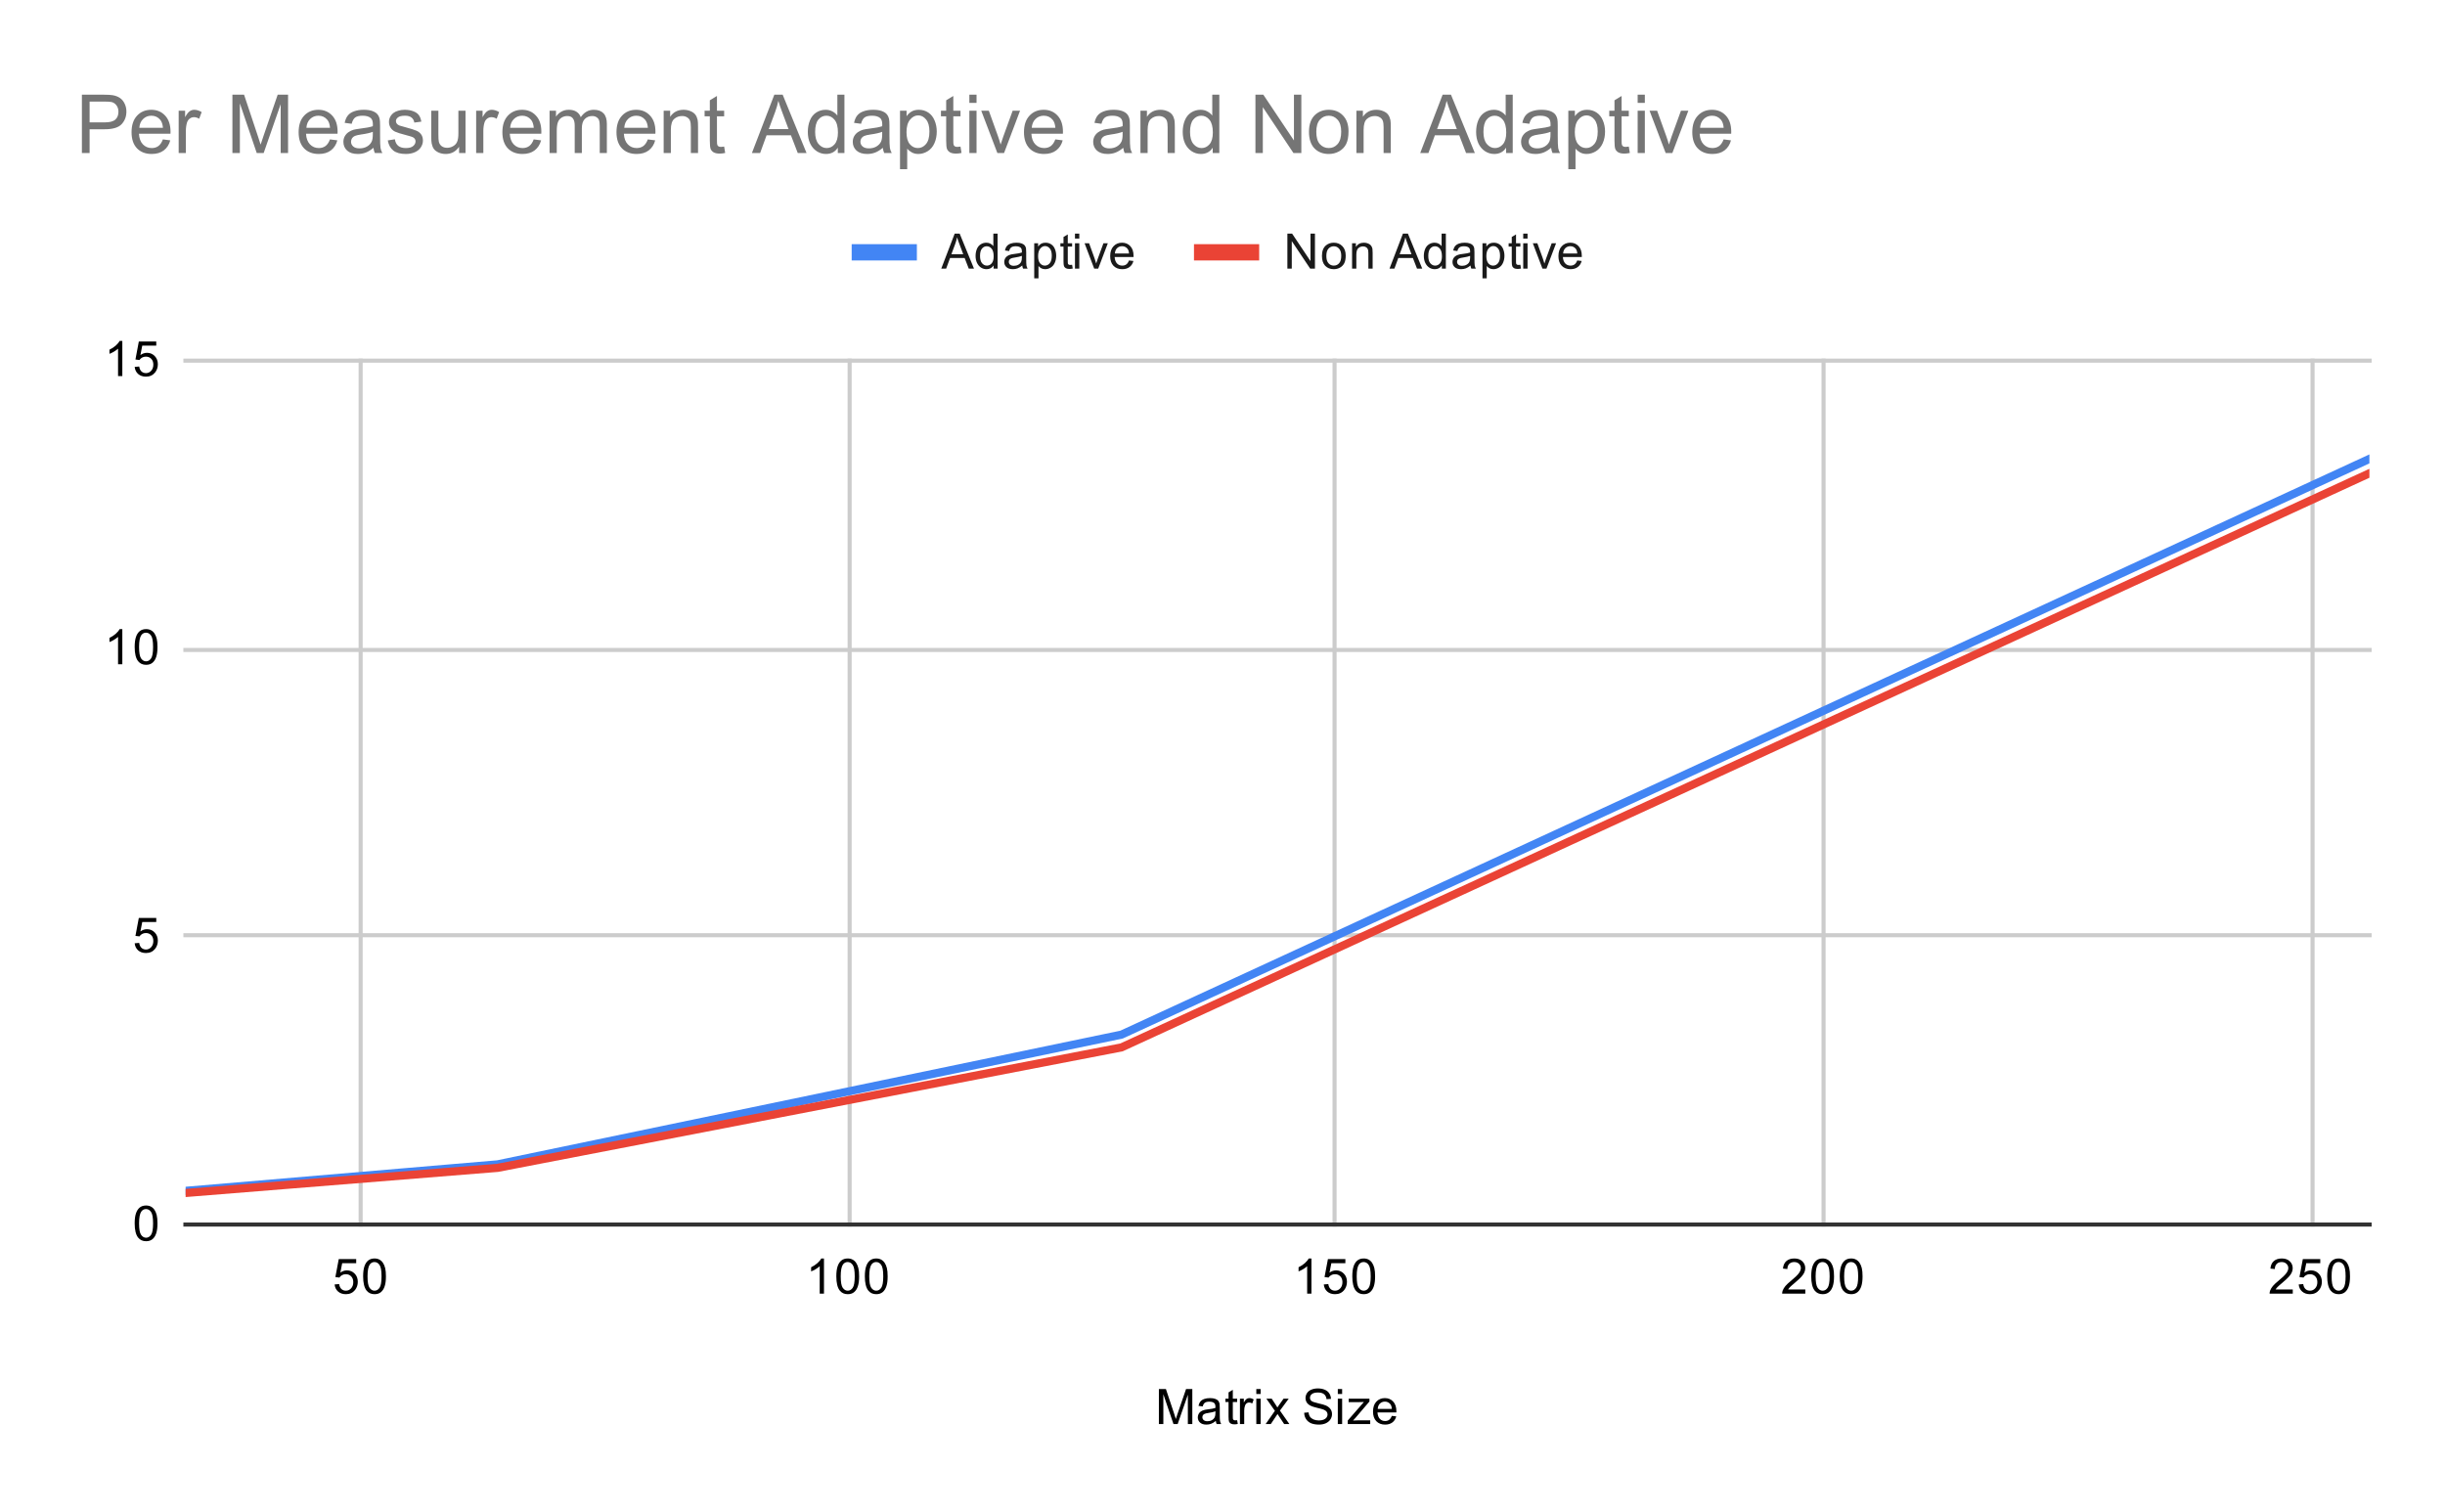 <svg version="1.1" viewBox="0.0 0.0 600.0 371.0" fill="none" stroke="none" stroke-linecap="square" stroke-miterlimit="10" width="600" height="371" xmlns:xlink="http://www.w3.org/1999/xlink" xmlns="http://www.w3.org/2000/svg"><path fill="#ffffff" d="M0 0L600.0 0L600.0 371.0L0 371.0L0 0Z" fill-rule="nonzero"/><path stroke="#cccccc" stroke-width="1.0" stroke-linecap="butt" d="M88.5 88.5L88.5 300.5" fill-rule="nonzero"/><path stroke="#cccccc" stroke-width="1.0" stroke-linecap="butt" d="M208.5 88.5L208.5 300.5" fill-rule="nonzero"/><path stroke="#cccccc" stroke-width="1.0" stroke-linecap="butt" d="M327.5 88.5L327.5 300.5" fill-rule="nonzero"/><path stroke="#cccccc" stroke-width="1.0" stroke-linecap="butt" d="M447.5 88.5L447.5 300.5" fill-rule="nonzero"/><path stroke="#cccccc" stroke-width="1.0" stroke-linecap="butt" d="M567.5 88.5L567.5 300.5" fill-rule="nonzero"/><path stroke="#333333" stroke-width="1.0" stroke-linecap="butt" d="M45.5 300.5L581.5 300.5" fill-rule="nonzero"/><path stroke="#cccccc" stroke-width="1.0" stroke-linecap="butt" d="M45.5 229.5L581.5 229.5" fill-rule="nonzero"/><path stroke="#cccccc" stroke-width="1.0" stroke-linecap="butt" d="M45.5 159.5L581.5 159.5" fill-rule="nonzero"/><path stroke="#cccccc" stroke-width="1.0" stroke-linecap="butt" d="M45.5 88.5L581.5 88.5" fill-rule="nonzero"/><clipPath id="id_0"><path d="M45.55 88.283L581.45 88.283L581.45 300.45L45.55 300.45L45.55 88.283Z" clip-rule="nonzero"/></clipPath><path stroke="#4285f4" stroke-width="2.0" stroke-linecap="butt" clip-path="url(#id_0)" d="M45.55 292.23L122.107 285.732L275.221 253.892L581.45 112.612" fill-rule="nonzero"/><path stroke="#ea4335" stroke-width="2.0" stroke-linecap="butt" clip-path="url(#id_0)" d="M45.55 292.753L122.107 286.588L275.221 257.027L581.45 116.141" fill-rule="nonzero"/><path fill="#000000" fill-opacity="0.0" clip-path="url(#id_0)" d="M48.55 292.23C48.55 293.887 47.207 295.23 45.55 295.23C43.893 295.23 42.55 293.887 42.55 292.23C42.55 290.573 43.893 289.23 45.55 289.23C47.207 289.23 48.55 290.573 48.55 292.23Z" fill-rule="nonzero"/><path fill="#000000" fill-opacity="0.0" clip-path="url(#id_0)" d="M125.107 285.732C125.107 287.388 123.764 288.732 122.107 288.732C120.45 288.732 119.107 287.388 119.107 285.732C119.107 284.075 120.45 282.732 122.107 282.732C123.764 282.732 125.107 284.075 125.107 285.732Z" fill-rule="nonzero"/><path fill="#000000" fill-opacity="0.0" clip-path="url(#id_0)" d="M278.221 253.892C278.221 255.549 276.878 256.892 275.221 256.892C273.565 256.892 272.221 255.549 272.221 253.892C272.221 252.235 273.565 250.892 275.221 250.892C276.878 250.892 278.221 252.235 278.221 253.892Z" fill-rule="nonzero"/><path fill="#000000" fill-opacity="0.0" clip-path="url(#id_0)" d="M584.45 112.612C584.45 114.269 583.107 115.612 581.45 115.612C579.793 115.612 578.45 114.269 578.45 112.612C578.45 110.955 579.793 109.612 581.45 109.612C583.107 109.612 584.45 110.955 584.45 112.612Z" fill-rule="nonzero"/><path fill="#000000" fill-opacity="0.0" clip-path="url(#id_0)" d="M48.55 292.753C48.55 294.41 47.207 295.753 45.55 295.753C43.893 295.753 42.55 294.41 42.55 292.753C42.55 291.096 43.893 289.753 45.55 289.753C47.207 289.753 48.55 291.096 48.55 292.753Z" fill-rule="nonzero"/><path fill="#000000" fill-opacity="0.0" clip-path="url(#id_0)" d="M125.107 286.588C125.107 288.245 123.764 289.588 122.107 289.588C120.45 289.588 119.107 288.245 119.107 286.588C119.107 284.932 120.45 283.588 122.107 283.588C123.764 283.588 125.107 284.932 125.107 286.588Z" fill-rule="nonzero"/><path fill="#000000" fill-opacity="0.0" clip-path="url(#id_0)" d="M278.221 257.027C278.221 258.683 276.878 260.027 275.221 260.027C273.565 260.027 272.221 258.683 272.221 257.027C272.221 255.37 273.565 254.027 275.221 254.027C276.878 254.027 278.221 255.37 278.221 257.027Z" fill-rule="nonzero"/><path fill="#000000" fill-opacity="0.0" clip-path="url(#id_0)" d="M584.45 116.141C584.45 117.798 583.107 119.141 581.45 119.141C579.793 119.141 578.45 117.798 578.45 116.141C578.45 114.484 579.793 113.141 581.45 113.141C583.107 113.141 584.45 114.484 584.45 116.141Z" fill-rule="nonzero"/><path fill="#000000" d="M284.391 349.45L284.391 340.856L286.109 340.856L288.141 346.934Q288.422 347.794 288.547 348.216Q288.688 347.747 289.0 346.841L291.062 340.856L292.594 340.856L292.594 349.45L291.5 349.45L291.5 342.262L289.0 349.45L287.969 349.45L285.484 342.137L285.484 349.45L284.391 349.45ZM298.359 348.684Q297.766 349.184 297.219 349.387Q296.688 349.591 296.062 349.591Q295.031 349.591 294.484 349.091Q293.938 348.591 293.938 347.809Q293.938 347.356 294.141 346.981Q294.344 346.591 294.688 346.372Q295.031 346.137 295.453 346.028Q295.75 345.934 296.391 345.856Q297.656 345.716 298.266 345.497Q298.266 345.278 298.266 345.231Q298.266 344.575 297.969 344.309Q297.562 343.966 296.766 343.966Q296.031 343.966 295.672 344.231Q295.312 344.481 295.141 345.137L294.109 344.997Q294.25 344.341 294.578 343.934Q294.906 343.528 295.516 343.309Q296.125 343.091 296.922 343.091Q297.719 343.091 298.219 343.278Q298.719 343.466 298.953 343.747Q299.188 344.028 299.281 344.466Q299.328 344.731 299.328 345.434L299.328 346.841Q299.328 348.309 299.391 348.7Q299.469 349.091 299.672 349.45L298.562 349.45Q298.406 349.122 298.359 348.684ZM298.266 346.325Q297.688 346.559 296.547 346.731Q295.891 346.825 295.625 346.95Q295.359 347.059 295.203 347.278Q295.062 347.497 295.062 347.778Q295.062 348.2 295.375 348.481Q295.703 348.762 296.312 348.762Q296.922 348.762 297.391 348.497Q297.875 348.231 298.094 347.762Q298.266 347.403 298.266 346.716L298.266 346.325ZM303.594 348.512L303.75 349.434Q303.297 349.528 302.953 349.528Q302.375 349.528 302.062 349.356Q301.75 349.169 301.609 348.872Q301.484 348.575 301.484 347.622L301.484 344.044L300.719 344.044L300.719 343.231L301.484 343.231L301.484 341.684L302.531 341.059L302.531 343.231L303.594 343.231L303.594 344.044L302.531 344.044L302.531 347.684Q302.531 348.137 302.578 348.262Q302.641 348.387 302.766 348.466Q302.891 348.544 303.125 348.544Q303.312 348.544 303.594 348.512ZM304.281 349.45L304.281 343.231L305.234 343.231L305.234 344.169Q305.594 343.512 305.891 343.309Q306.203 343.091 306.578 343.091Q307.109 343.091 307.656 343.419L307.297 344.403Q306.906 344.169 306.531 344.169Q306.172 344.169 305.891 344.387Q305.625 344.591 305.516 344.966Q305.328 345.528 305.328 346.184L305.328 349.45L304.281 349.45ZM308.297 342.075L308.297 340.856L309.359 340.856L309.359 342.075L308.297 342.075ZM308.297 349.45L308.297 343.231L309.359 343.231L309.359 349.45L308.297 349.45ZM310.594 349.45L312.859 346.216L310.766 343.231L312.078 343.231L313.031 344.684Q313.297 345.106 313.469 345.387Q313.719 344.997 313.938 344.7L314.984 343.231L316.25 343.231L314.094 346.153L316.406 349.45L315.125 349.45L313.844 347.512L313.5 346.997L311.859 349.45L310.594 349.45ZM320.047 346.684L321.109 346.591Q321.188 347.247 321.469 347.653Q321.75 348.059 322.328 348.325Q322.922 348.575 323.656 348.575Q324.297 348.575 324.797 348.387Q325.297 348.184 325.531 347.856Q325.781 347.512 325.781 347.122Q325.781 346.716 325.547 346.419Q325.312 346.106 324.781 345.903Q324.422 345.762 323.234 345.481Q322.062 345.2 321.594 344.95Q320.969 344.622 320.672 344.153Q320.375 343.669 320.375 343.075Q320.375 342.434 320.734 341.872Q321.109 341.294 321.812 341.012Q322.531 340.716 323.391 340.716Q324.344 340.716 325.078 341.028Q325.812 341.325 326.203 341.934Q326.594 342.528 326.625 343.278L325.531 343.356Q325.438 342.544 324.922 342.137Q324.422 341.716 323.438 341.716Q322.406 341.716 321.938 342.091Q321.469 342.466 321.469 342.997Q321.469 343.466 321.797 343.762Q322.125 344.059 323.5 344.372Q324.891 344.684 325.406 344.919Q326.156 345.278 326.516 345.809Q326.875 346.325 326.875 347.028Q326.875 347.716 326.484 348.325Q326.094 348.919 325.359 349.262Q324.625 349.591 323.703 349.591Q322.531 349.591 321.734 349.262Q320.953 348.919 320.5 348.231Q320.062 347.544 320.047 346.684ZM328.297 342.075L328.297 340.856L329.359 340.856L329.359 342.075L328.297 342.075ZM328.297 349.45L328.297 343.231L329.359 343.231L329.359 349.45L328.297 349.45ZM330.734 349.45L330.734 348.591L334.703 344.044Q334.016 344.075 333.5 344.075L330.969 344.075L330.969 343.231L336.062 343.231L336.062 343.919L332.688 347.872L332.031 348.591Q332.75 348.544 333.359 348.544L336.25 348.544L336.25 349.45L330.734 349.45ZM341.547 347.45L342.641 347.575Q342.391 348.528 341.688 349.059Q340.984 349.591 339.906 349.591Q338.547 349.591 337.734 348.747Q336.938 347.903 336.938 346.387Q336.938 344.825 337.75 343.966Q338.562 343.091 339.844 343.091Q341.094 343.091 341.875 343.934Q342.672 344.778 342.672 346.325Q342.672 346.419 342.672 346.606L338.031 346.606Q338.094 347.637 338.609 348.184Q339.125 348.716 339.906 348.716Q340.484 348.716 340.891 348.419Q341.312 348.106 341.547 347.45ZM338.094 345.747L341.562 345.747Q341.5 344.95 341.172 344.559Q340.656 343.95 339.859 343.95Q339.125 343.95 338.625 344.434Q338.141 344.919 338.094 345.747Z" fill-rule="nonzero"/><path fill="#000000" d="M33.05 300.216Q33.05 298.684 33.362 297.762Q33.675 296.825 34.284 296.325Q34.909 295.825 35.847 295.825Q36.534 295.825 37.05 296.106Q37.581 296.387 37.925 296.919Q38.269 297.434 38.456 298.184Q38.644 298.934 38.644 300.216Q38.644 301.731 38.331 302.653Q38.034 303.575 37.409 304.091Q36.8 304.591 35.847 304.591Q34.612 304.591 33.894 303.7Q33.05 302.637 33.05 300.216ZM34.128 300.216Q34.128 302.325 34.628 303.028Q35.128 303.731 35.847 303.731Q36.581 303.731 37.066 303.028Q37.566 302.325 37.566 300.216Q37.566 298.091 37.066 297.403Q36.581 296.7 35.831 296.7Q35.112 296.7 34.675 297.309Q34.128 298.091 34.128 300.216Z" fill-rule="nonzero"/><path fill="#000000" d="M33.05 231.478L34.159 231.384Q34.284 232.197 34.722 232.603Q35.175 233.009 35.816 233.009Q36.566 233.009 37.097 232.431Q37.628 231.853 37.628 230.915Q37.628 230.009 37.112 229.493Q36.612 228.962 35.784 228.962Q35.284 228.962 34.862 229.197Q34.456 229.431 34.222 229.79L33.237 229.665L34.066 225.259L38.347 225.259L38.347 226.259L34.909 226.259L34.456 228.572Q35.222 228.025 36.066 228.025Q37.191 228.025 37.956 228.806Q38.737 229.587 38.737 230.822Q38.737 231.978 38.066 232.837Q37.237 233.868 35.816 233.868Q34.644 233.868 33.894 233.212Q33.159 232.556 33.05 231.478Z" fill-rule="nonzero"/><path fill="#000000" d="M30.019 163.006L28.972 163.006L28.972 156.287Q28.581 156.646 27.956 157.021Q27.347 157.381 26.863 157.552L26.863 156.537Q27.738 156.115 28.394 155.537Q29.066 154.943 29.347 154.381L30.019 154.381L30.019 163.006ZM33.05 158.771Q33.05 157.24 33.362 156.318Q33.675 155.381 34.284 154.881Q34.909 154.381 35.847 154.381Q36.534 154.381 37.05 154.662Q37.581 154.943 37.925 155.474Q38.269 155.99 38.456 156.74Q38.644 157.49 38.644 158.771Q38.644 160.287 38.331 161.209Q38.034 162.131 37.409 162.646Q36.8 163.146 35.847 163.146Q34.612 163.146 33.894 162.256Q33.05 161.193 33.05 158.771ZM34.128 158.771Q34.128 160.881 34.628 161.584Q35.128 162.287 35.847 162.287Q36.581 162.287 37.066 161.584Q37.566 160.881 37.566 158.771Q37.566 156.646 37.066 155.959Q36.581 155.256 35.831 155.256Q35.112 155.256 34.675 155.865Q34.128 156.646 34.128 158.771Z" fill-rule="nonzero"/><path fill="#000000" d="M30.019 92.283L28.972 92.283L28.972 85.565Q28.581 85.924 27.956 86.299Q27.347 86.658 26.863 86.83L26.863 85.815Q27.738 85.393 28.394 84.815Q29.066 84.221 29.347 83.658L30.019 83.658L30.019 92.283ZM33.05 90.033L34.159 89.94Q34.284 90.752 34.722 91.158Q35.175 91.565 35.816 91.565Q36.566 91.565 37.097 90.986Q37.628 90.408 37.628 89.471Q37.628 88.565 37.112 88.049Q36.612 87.518 35.784 87.518Q35.284 87.518 34.862 87.752Q34.456 87.986 34.222 88.346L33.237 88.221L34.066 83.815L38.347 83.815L38.347 84.815L34.909 84.815L34.456 87.127Q35.222 86.58 36.066 86.58Q37.191 86.58 37.956 87.361Q38.737 88.143 38.737 89.377Q38.737 90.533 38.066 91.393Q37.237 92.424 35.816 92.424Q34.644 92.424 33.894 91.768Q33.159 91.111 33.05 90.033Z" fill-rule="nonzero"/><path fill="#000000" d="M82.113 315.2L83.223 315.106Q83.348 315.919 83.785 316.325Q84.238 316.731 84.879 316.731Q85.629 316.731 86.16 316.153Q86.692 315.575 86.692 314.637Q86.692 313.731 86.176 313.216Q85.676 312.684 84.848 312.684Q84.348 312.684 83.926 312.919Q83.52 313.153 83.285 313.512L82.301 313.387L83.129 308.981L87.41 308.981L87.41 309.981L83.973 309.981L83.52 312.294Q84.285 311.747 85.129 311.747Q86.254 311.747 87.02 312.528Q87.801 313.309 87.801 314.544Q87.801 315.7 87.129 316.559Q86.301 317.591 84.879 317.591Q83.707 317.591 82.957 316.934Q82.223 316.278 82.113 315.2ZM89.113 313.216Q89.113 311.684 89.426 310.762Q89.738 309.825 90.348 309.325Q90.973 308.825 91.91 308.825Q92.598 308.825 93.113 309.106Q93.645 309.387 93.988 309.919Q94.332 310.434 94.52 311.184Q94.707 311.934 94.707 313.216Q94.707 314.731 94.395 315.653Q94.098 316.575 93.473 317.091Q92.863 317.591 91.91 317.591Q90.676 317.591 89.957 316.7Q89.113 315.637 89.113 313.216ZM90.192 313.216Q90.192 315.325 90.692 316.028Q91.192 316.731 91.91 316.731Q92.645 316.731 93.129 316.028Q93.629 315.325 93.629 313.216Q93.629 311.091 93.129 310.403Q92.645 309.7 91.895 309.7Q91.176 309.7 90.738 310.309Q90.192 311.091 90.192 313.216Z" fill-rule="nonzero"/><path fill="#000000" d="M202.203 317.45L201.156 317.45L201.156 310.731Q200.765 311.091 200.14 311.466Q199.531 311.825 199.046 311.997L199.046 310.981Q199.921 310.559 200.578 309.981Q201.25 309.387 201.531 308.825L202.203 308.825L202.203 317.45ZM205.234 313.216Q205.234 311.684 205.546 310.762Q205.859 309.825 206.468 309.325Q207.093 308.825 208.031 308.825Q208.718 308.825 209.234 309.106Q209.765 309.387 210.109 309.919Q210.453 310.434 210.64 311.184Q210.828 311.934 210.828 313.216Q210.828 314.731 210.515 315.653Q210.218 316.575 209.593 317.091Q208.984 317.591 208.031 317.591Q206.796 317.591 206.078 316.7Q205.234 315.637 205.234 313.216ZM206.312 313.216Q206.312 315.325 206.812 316.028Q207.312 316.731 208.031 316.731Q208.765 316.731 209.25 316.028Q209.75 315.325 209.75 313.216Q209.75 311.091 209.25 310.403Q208.765 309.7 208.015 309.7Q207.296 309.7 206.859 310.309Q206.312 311.091 206.312 313.216ZM212.234 313.216Q212.234 311.684 212.546 310.762Q212.859 309.825 213.468 309.325Q214.093 308.825 215.031 308.825Q215.718 308.825 216.234 309.106Q216.765 309.387 217.109 309.919Q217.453 310.434 217.64 311.184Q217.828 311.934 217.828 313.216Q217.828 314.731 217.515 315.653Q217.218 316.575 216.593 317.091Q215.984 317.591 215.031 317.591Q213.796 317.591 213.078 316.7Q212.234 315.637 212.234 313.216ZM213.312 313.216Q213.312 315.325 213.812 316.028Q214.312 316.731 215.031 316.731Q215.765 316.731 216.25 316.028Q216.75 315.325 216.75 313.216Q216.75 311.091 216.25 310.403Q215.765 309.7 215.015 309.7Q214.296 309.7 213.859 310.309Q213.312 311.091 213.312 313.216Z" fill-rule="nonzero"/><path fill="#000000" d="M321.823 317.45L320.776 317.45L320.776 310.731Q320.386 311.091 319.761 311.466Q319.151 311.825 318.667 311.997L318.667 310.981Q319.542 310.559 320.198 309.981Q320.87 309.387 321.151 308.825L321.823 308.825L321.823 317.45ZM324.854 315.2L325.964 315.106Q326.089 315.919 326.526 316.325Q326.979 316.731 327.62 316.731Q328.37 316.731 328.901 316.153Q329.433 315.575 329.433 314.637Q329.433 313.731 328.917 313.216Q328.417 312.684 327.589 312.684Q327.089 312.684 326.667 312.919Q326.261 313.153 326.026 313.512L325.042 313.387L325.87 308.981L330.151 308.981L330.151 309.981L326.714 309.981L326.261 312.294Q327.026 311.747 327.87 311.747Q328.995 311.747 329.761 312.528Q330.542 313.309 330.542 314.544Q330.542 315.7 329.87 316.559Q329.042 317.591 327.62 317.591Q326.448 317.591 325.698 316.934Q324.964 316.278 324.854 315.2ZM331.854 313.216Q331.854 311.684 332.167 310.762Q332.479 309.825 333.089 309.325Q333.714 308.825 334.651 308.825Q335.339 308.825 335.854 309.106Q336.386 309.387 336.729 309.919Q337.073 310.434 337.261 311.184Q337.448 311.934 337.448 313.216Q337.448 314.731 337.136 315.653Q336.839 316.575 336.214 317.091Q335.604 317.591 334.651 317.591Q333.417 317.591 332.698 316.7Q331.854 315.637 331.854 313.216ZM332.933 313.216Q332.933 315.325 333.433 316.028Q333.933 316.731 334.651 316.731Q335.386 316.731 335.87 316.028Q336.37 315.325 336.37 313.216Q336.37 311.091 335.87 310.403Q335.386 309.7 334.636 309.7Q333.917 309.7 333.479 310.309Q332.933 311.091 332.933 313.216Z" fill-rule="nonzero"/><path fill="#000000" d="M443.022 316.434L443.022 317.45L437.334 317.45Q437.334 317.075 437.459 316.716Q437.678 316.137 438.147 315.575Q438.631 315.012 439.538 314.278Q440.944 313.122 441.428 312.45Q441.928 311.778 441.928 311.184Q441.928 310.559 441.475 310.137Q441.022 309.7 440.303 309.7Q439.538 309.7 439.084 310.153Q438.631 310.606 438.616 311.419L437.538 311.309Q437.647 310.091 438.366 309.466Q439.1 308.825 440.334 308.825Q441.569 308.825 442.288 309.512Q443.006 310.2 443.006 311.216Q443.006 311.731 442.788 312.231Q442.584 312.716 442.084 313.278Q441.6 313.825 440.475 314.778Q439.522 315.575 439.241 315.872Q438.975 316.153 438.803 316.434L443.022 316.434ZM444.475 313.216Q444.475 311.684 444.788 310.762Q445.1 309.825 445.709 309.325Q446.334 308.825 447.272 308.825Q447.959 308.825 448.475 309.106Q449.006 309.387 449.35 309.919Q449.694 310.434 449.881 311.184Q450.069 311.934 450.069 313.216Q450.069 314.731 449.756 315.653Q449.459 316.575 448.834 317.091Q448.225 317.591 447.272 317.591Q446.038 317.591 445.319 316.7Q444.475 315.637 444.475 313.216ZM445.553 313.216Q445.553 315.325 446.053 316.028Q446.553 316.731 447.272 316.731Q448.006 316.731 448.491 316.028Q448.991 315.325 448.991 313.216Q448.991 311.091 448.491 310.403Q448.006 309.7 447.256 309.7Q446.538 309.7 446.1 310.309Q445.553 311.091 445.553 313.216ZM451.475 313.216Q451.475 311.684 451.788 310.762Q452.1 309.825 452.709 309.325Q453.334 308.825 454.272 308.825Q454.959 308.825 455.475 309.106Q456.006 309.387 456.35 309.919Q456.694 310.434 456.881 311.184Q457.069 311.934 457.069 313.216Q457.069 314.731 456.756 315.653Q456.459 316.575 455.834 317.091Q455.225 317.591 454.272 317.591Q453.038 317.591 452.319 316.7Q451.475 315.637 451.475 313.216ZM452.553 313.216Q452.553 315.325 453.053 316.028Q453.553 316.731 454.272 316.731Q455.006 316.731 455.491 316.028Q455.991 315.325 455.991 313.216Q455.991 311.091 455.491 310.403Q455.006 309.7 454.256 309.7Q453.538 309.7 453.1 310.309Q452.553 311.091 452.553 313.216Z" fill-rule="nonzero"/><path fill="#000000" d="M562.642 316.434L562.642 317.45L556.955 317.45Q556.955 317.075 557.08 316.716Q557.299 316.137 557.767 315.575Q558.252 315.012 559.158 314.278Q560.564 313.122 561.049 312.45Q561.549 311.778 561.549 311.184Q561.549 310.559 561.096 310.137Q560.642 309.7 559.924 309.7Q559.158 309.7 558.705 310.153Q558.252 310.606 558.236 311.419L557.158 311.309Q557.267 310.091 557.986 309.466Q558.721 308.825 559.955 308.825Q561.189 308.825 561.908 309.512Q562.627 310.2 562.627 311.216Q562.627 311.731 562.408 312.231Q562.205 312.716 561.705 313.278Q561.221 313.825 560.096 314.778Q559.142 315.575 558.861 315.872Q558.596 316.153 558.424 316.434L562.642 316.434ZM564.096 315.2L565.205 315.106Q565.33 315.919 565.767 316.325Q566.221 316.731 566.861 316.731Q567.611 316.731 568.142 316.153Q568.674 315.575 568.674 314.637Q568.674 313.731 568.158 313.216Q567.658 312.684 566.83 312.684Q566.33 312.684 565.908 312.919Q565.502 313.153 565.267 313.512L564.283 313.387L565.111 308.981L569.392 308.981L569.392 309.981L565.955 309.981L565.502 312.294Q566.267 311.747 567.111 311.747Q568.236 311.747 569.002 312.528Q569.783 313.309 569.783 314.544Q569.783 315.7 569.111 316.559Q568.283 317.591 566.861 317.591Q565.689 317.591 564.939 316.934Q564.205 316.278 564.096 315.2ZM571.096 313.216Q571.096 311.684 571.408 310.762Q571.721 309.825 572.33 309.325Q572.955 308.825 573.892 308.825Q574.58 308.825 575.096 309.106Q575.627 309.387 575.971 309.919Q576.314 310.434 576.502 311.184Q576.689 311.934 576.689 313.216Q576.689 314.731 576.377 315.653Q576.08 316.575 575.455 317.091Q574.846 317.591 573.892 317.591Q572.658 317.591 571.939 316.7Q571.096 315.637 571.096 313.216ZM572.174 313.216Q572.174 315.325 572.674 316.028Q573.174 316.731 573.892 316.731Q574.627 316.731 575.111 316.028Q575.611 315.325 575.611 313.216Q575.611 311.091 575.111 310.403Q574.627 309.7 573.877 309.7Q573.158 309.7 572.721 310.309Q572.174 311.091 572.174 313.216Z" fill-rule="nonzero"/><path stroke="#4285f4" stroke-width="4.0" stroke-linecap="butt" d="M211.0 61.917L223.0 61.917" fill-rule="nonzero"/><path fill="#1a1a1a" d="M230.984 65.917L234.281 57.323L235.5 57.323L239.016 65.917L237.734 65.917L236.719 63.307L233.141 63.307L232.188 65.917L230.984 65.917ZM233.469 62.385L236.375 62.385L235.484 60.01Q235.062 58.932 234.875 58.229Q234.703 59.057 234.406 59.87L233.469 62.385ZM243.828 65.917L243.828 65.135Q243.234 66.057 242.094 66.057Q241.344 66.057 240.719 65.651Q240.094 65.229 239.75 64.495Q239.406 63.76 239.406 62.807Q239.406 61.885 239.719 61.12Q240.031 60.354 240.656 59.964Q241.281 59.557 242.047 59.557Q242.609 59.557 243.047 59.792Q243.484 60.026 243.766 60.401L243.766 57.323L244.812 57.323L244.812 65.917L243.828 65.917ZM240.5 62.807Q240.5 64.01 241.0 64.604Q241.5 65.182 242.188 65.182Q242.875 65.182 243.359 64.62Q243.844 64.057 243.844 62.901Q243.844 61.62 243.344 61.026Q242.859 60.432 242.141 60.432Q241.438 60.432 240.969 61.01Q240.5 61.573 240.5 62.807ZM250.859 65.151Q250.266 65.651 249.719 65.854Q249.188 66.057 248.562 66.057Q247.531 66.057 246.984 65.557Q246.438 65.057 246.438 64.276Q246.438 63.823 246.641 63.448Q246.844 63.057 247.188 62.839Q247.531 62.604 247.953 62.495Q248.25 62.401 248.891 62.323Q250.156 62.182 250.766 61.964Q250.766 61.745 250.766 61.698Q250.766 61.042 250.469 60.776Q250.062 60.432 249.266 60.432Q248.531 60.432 248.172 60.698Q247.812 60.948 247.641 61.604L246.609 61.464Q246.75 60.807 247.078 60.401Q247.406 59.995 248.016 59.776Q248.625 59.557 249.422 59.557Q250.219 59.557 250.719 59.745Q251.219 59.932 251.453 60.214Q251.688 60.495 251.781 60.932Q251.828 61.198 251.828 61.901L251.828 63.307Q251.828 64.776 251.891 65.167Q251.969 65.557 252.172 65.917L251.062 65.917Q250.906 65.589 250.859 65.151ZM250.766 62.792Q250.188 63.026 249.047 63.198Q248.391 63.292 248.125 63.417Q247.859 63.526 247.703 63.745Q247.562 63.964 247.562 64.245Q247.562 64.667 247.875 64.948Q248.203 65.229 248.812 65.229Q249.422 65.229 249.891 64.964Q250.375 64.698 250.594 64.229Q250.766 63.87 250.766 63.182L250.766 62.792ZM253.797 68.307L253.797 59.698L254.75 59.698L254.75 60.495Q255.094 60.026 255.516 59.792Q255.953 59.557 256.562 59.557Q257.359 59.557 257.969 59.964Q258.578 60.37 258.875 61.12Q259.188 61.87 259.188 62.76Q259.188 63.714 258.844 64.479Q258.516 65.245 257.859 65.651Q257.203 66.057 256.484 66.057Q255.953 66.057 255.531 65.839Q255.109 65.604 254.844 65.276L254.844 68.307L253.797 68.307ZM254.75 62.839Q254.75 64.042 255.234 64.62Q255.719 65.182 256.406 65.182Q257.109 65.182 257.609 64.589Q258.109 63.995 258.109 62.745Q258.109 61.557 257.625 60.979Q257.141 60.385 256.453 60.385Q255.781 60.385 255.266 61.01Q254.75 61.635 254.75 62.839ZM263.094 64.979L263.25 65.901Q262.797 65.995 262.453 65.995Q261.875 65.995 261.562 65.823Q261.25 65.635 261.109 65.339Q260.984 65.042 260.984 64.089L260.984 60.51L260.219 60.51L260.219 59.698L260.984 59.698L260.984 58.151L262.031 57.526L262.031 59.698L263.094 59.698L263.094 60.51L262.031 60.51L262.031 64.151Q262.031 64.604 262.078 64.729Q262.141 64.854 262.266 64.932Q262.391 65.01 262.625 65.01Q262.812 65.01 263.094 64.979ZM263.797 58.542L263.797 57.323L264.859 57.323L264.859 58.542L263.797 58.542ZM263.797 65.917L263.797 59.698L264.859 59.698L264.859 65.917L263.797 65.917ZM268.516 65.917L266.156 59.698L267.266 59.698L268.609 63.417Q268.812 64.026 269.0 64.667Q269.141 64.182 269.391 63.495L270.781 59.698L271.859 59.698L269.5 65.917L268.516 65.917ZM277.047 63.917L278.141 64.042Q277.891 64.995 277.188 65.526Q276.484 66.057 275.406 66.057Q274.047 66.057 273.234 65.214Q272.438 64.37 272.438 62.854Q272.438 61.292 273.25 60.432Q274.062 59.557 275.344 59.557Q276.594 59.557 277.375 60.401Q278.172 61.245 278.172 62.792Q278.172 62.885 278.172 63.073L273.531 63.073Q273.594 64.104 274.109 64.651Q274.625 65.182 275.406 65.182Q275.984 65.182 276.391 64.885Q276.812 64.573 277.047 63.917ZM273.594 62.214L277.062 62.214Q277.0 61.417 276.672 61.026Q276.156 60.417 275.359 60.417Q274.625 60.417 274.125 60.901Q273.641 61.385 273.594 62.214Z" fill-rule="nonzero"/><path stroke="#ea4335" stroke-width="4.0" stroke-linecap="butt" d="M295.0 61.917L307.0 61.917" fill-rule="nonzero"/><path fill="#1a1a1a" d="M315.922 65.917L315.922 57.323L317.078 57.323L321.594 64.073L321.594 57.323L322.688 57.323L322.688 65.917L321.516 65.917L317.0 59.167L317.0 65.917L315.922 65.917ZM324.406 62.807Q324.406 61.073 325.359 60.245Q326.156 59.557 327.312 59.557Q328.594 59.557 329.406 60.401Q330.234 61.229 330.234 62.714Q330.234 63.917 329.875 64.604Q329.516 65.292 328.812 65.682Q328.125 66.057 327.312 66.057Q326.016 66.057 325.203 65.229Q324.406 64.385 324.406 62.807ZM325.484 62.807Q325.484 63.995 326.0 64.589Q326.531 65.182 327.312 65.182Q328.109 65.182 328.625 64.589Q329.141 63.995 329.141 62.776Q329.141 61.62 328.609 61.026Q328.094 60.432 327.312 60.432Q326.531 60.432 326.0 61.026Q325.484 61.604 325.484 62.807ZM331.797 65.917L331.797 59.698L332.734 59.698L332.734 60.573Q333.422 59.557 334.719 59.557Q335.281 59.557 335.75 59.76Q336.234 59.964 336.469 60.292Q336.703 60.62 336.797 61.057Q336.844 61.354 336.844 62.089L336.844 65.917L335.797 65.917L335.797 62.135Q335.797 61.479 335.672 61.167Q335.547 60.854 335.234 60.667Q334.922 60.464 334.5 60.464Q333.828 60.464 333.328 60.901Q332.844 61.323 332.844 62.51L332.844 65.917L331.797 65.917ZM340.984 65.917L344.281 57.323L345.5 57.323L349.016 65.917L347.734 65.917L346.719 63.307L343.141 63.307L342.188 65.917L340.984 65.917ZM343.469 62.385L346.375 62.385L345.484 60.01Q345.062 58.932 344.875 58.229Q344.703 59.057 344.406 59.87L343.469 62.385ZM353.828 65.917L353.828 65.135Q353.234 66.057 352.094 66.057Q351.344 66.057 350.719 65.651Q350.094 65.229 349.75 64.495Q349.406 63.76 349.406 62.807Q349.406 61.885 349.719 61.12Q350.031 60.354 350.656 59.964Q351.281 59.557 352.047 59.557Q352.609 59.557 353.047 59.792Q353.484 60.026 353.766 60.401L353.766 57.323L354.812 57.323L354.812 65.917L353.828 65.917ZM350.5 62.807Q350.5 64.01 351.0 64.604Q351.5 65.182 352.188 65.182Q352.875 65.182 353.359 64.62Q353.844 64.057 353.844 62.901Q353.844 61.62 353.344 61.026Q352.859 60.432 352.141 60.432Q351.438 60.432 350.969 61.01Q350.5 61.573 350.5 62.807ZM360.859 65.151Q360.266 65.651 359.719 65.854Q359.188 66.057 358.562 66.057Q357.531 66.057 356.984 65.557Q356.438 65.057 356.438 64.276Q356.438 63.823 356.641 63.448Q356.844 63.057 357.188 62.839Q357.531 62.604 357.953 62.495Q358.25 62.401 358.891 62.323Q360.156 62.182 360.766 61.964Q360.766 61.745 360.766 61.698Q360.766 61.042 360.469 60.776Q360.062 60.432 359.266 60.432Q358.531 60.432 358.172 60.698Q357.812 60.948 357.641 61.604L356.609 61.464Q356.75 60.807 357.078 60.401Q357.406 59.995 358.016 59.776Q358.625 59.557 359.422 59.557Q360.219 59.557 360.719 59.745Q361.219 59.932 361.453 60.214Q361.688 60.495 361.781 60.932Q361.828 61.198 361.828 61.901L361.828 63.307Q361.828 64.776 361.891 65.167Q361.969 65.557 362.172 65.917L361.062 65.917Q360.906 65.589 360.859 65.151ZM360.766 62.792Q360.188 63.026 359.047 63.198Q358.391 63.292 358.125 63.417Q357.859 63.526 357.703 63.745Q357.562 63.964 357.562 64.245Q357.562 64.667 357.875 64.948Q358.203 65.229 358.812 65.229Q359.422 65.229 359.891 64.964Q360.375 64.698 360.594 64.229Q360.766 63.87 360.766 63.182L360.766 62.792ZM363.797 68.307L363.797 59.698L364.75 59.698L364.75 60.495Q365.094 60.026 365.516 59.792Q365.953 59.557 366.562 59.557Q367.359 59.557 367.969 59.964Q368.578 60.37 368.875 61.12Q369.188 61.87 369.188 62.76Q369.188 63.714 368.844 64.479Q368.516 65.245 367.859 65.651Q367.203 66.057 366.484 66.057Q365.953 66.057 365.531 65.839Q365.109 65.604 364.844 65.276L364.844 68.307L363.797 68.307ZM364.75 62.839Q364.75 64.042 365.234 64.62Q365.719 65.182 366.406 65.182Q367.109 65.182 367.609 64.589Q368.109 63.995 368.109 62.745Q368.109 61.557 367.625 60.979Q367.141 60.385 366.453 60.385Q365.781 60.385 365.266 61.01Q364.75 61.635 364.75 62.839ZM373.094 64.979L373.25 65.901Q372.797 65.995 372.453 65.995Q371.875 65.995 371.562 65.823Q371.25 65.635 371.109 65.339Q370.984 65.042 370.984 64.089L370.984 60.51L370.219 60.51L370.219 59.698L370.984 59.698L370.984 58.151L372.031 57.526L372.031 59.698L373.094 59.698L373.094 60.51L372.031 60.51L372.031 64.151Q372.031 64.604 372.078 64.729Q372.141 64.854 372.266 64.932Q372.391 65.01 372.625 65.01Q372.812 65.01 373.094 64.979ZM373.797 58.542L373.797 57.323L374.859 57.323L374.859 58.542L373.797 58.542ZM373.797 65.917L373.797 59.698L374.859 59.698L374.859 65.917L373.797 65.917ZM378.516 65.917L376.156 59.698L377.266 59.698L378.609 63.417Q378.812 64.026 379.0 64.667Q379.141 64.182 379.391 63.495L380.781 59.698L381.859 59.698L379.5 65.917L378.516 65.917ZM387.047 63.917L388.141 64.042Q387.891 64.995 387.188 65.526Q386.484 66.057 385.406 66.057Q384.047 66.057 383.234 65.214Q382.438 64.37 382.438 62.854Q382.438 61.292 383.25 60.432Q384.062 59.557 385.344 59.557Q386.594 59.557 387.375 60.401Q388.172 61.245 388.172 62.792Q388.172 62.885 388.172 63.073L383.531 63.073Q383.594 64.104 384.109 64.651Q384.625 65.182 385.406 65.182Q385.984 65.182 386.391 64.885Q386.812 64.573 387.047 63.917ZM383.594 62.214L387.062 62.214Q387.0 61.417 386.672 61.026Q386.156 60.417 385.359 60.417Q384.625 60.417 384.125 60.901Q383.641 61.385 383.594 62.214Z" fill-rule="nonzero"/><path fill="#757575" d="M20.097 37.55L20.097 23.238L25.488 23.238Q26.925 23.238 27.675 23.363Q28.722 23.55 29.441 24.05Q30.159 24.534 30.581 25.425Q31.019 26.316 31.019 27.378Q31.019 29.206 29.847 30.472Q28.691 31.722 25.659 31.722L21.988 31.722L21.988 37.55L20.097 37.55ZM21.988 30.034L25.691 30.034Q27.519 30.034 28.284 29.363Q29.066 28.675 29.066 27.425Q29.066 26.534 28.613 25.894Q28.159 25.253 27.425 25.05Q26.941 24.925 25.644 24.925L21.988 24.925L21.988 30.034ZM39.972 34.206L41.784 34.441Q41.362 36.019 40.191 36.909Q39.034 37.784 37.222 37.784Q34.956 37.784 33.612 36.394Q32.284 34.987 32.284 32.456Q32.284 29.831 33.628 28.394Q34.972 26.941 37.128 26.941Q39.206 26.941 40.519 28.363Q41.847 29.769 41.847 32.347Q41.847 32.503 41.831 32.816L34.097 32.816Q34.191 34.519 35.066 35.425Q35.941 36.331 37.237 36.331Q38.206 36.331 38.878 35.831Q39.566 35.316 39.972 34.206ZM34.191 31.363L39.987 31.363Q39.878 30.066 39.331 29.409Q38.487 28.394 37.144 28.394Q35.941 28.394 35.112 29.206Q34.284 30.003 34.191 31.363ZM43.847 37.55L43.847 27.175L45.425 27.175L45.425 28.753Q46.034 27.644 46.55 27.3Q47.066 26.941 47.675 26.941Q48.566 26.941 49.487 27.503L48.878 29.144Q48.237 28.753 47.597 28.753Q47.019 28.753 46.55 29.113Q46.097 29.456 45.894 30.066Q45.612 31.003 45.612 32.112L45.612 37.55L43.847 37.55ZM57.034 37.55L57.034 23.238L59.894 23.238L63.269 33.362Q63.737 34.784 63.956 35.487Q64.206 34.706 64.722 33.191L68.144 23.238L70.691 23.238L70.691 37.55L68.878 37.55L68.878 25.566L64.706 37.55L63.003 37.55L58.862 25.363L58.862 37.55L57.034 37.55ZM80.972 34.206L82.784 34.441Q82.362 36.019 81.191 36.909Q80.034 37.784 78.222 37.784Q75.956 37.784 74.612 36.394Q73.284 34.987 73.284 32.456Q73.284 29.831 74.628 28.394Q75.972 26.941 78.128 26.941Q80.206 26.941 81.519 28.363Q82.847 29.769 82.847 32.347Q82.847 32.503 82.831 32.816L75.097 32.816Q75.191 34.519 76.066 35.425Q76.941 36.331 78.237 36.331Q79.206 36.331 79.878 35.831Q80.566 35.316 80.972 34.206ZM75.191 31.363L80.987 31.363Q80.878 30.066 80.331 29.409Q79.487 28.394 78.144 28.394Q76.941 28.394 76.112 29.206Q75.284 30.003 75.191 31.363ZM91.644 36.269Q90.659 37.097 89.753 37.441Q88.847 37.784 87.816 37.784Q86.112 37.784 85.191 36.956Q84.269 36.112 84.269 34.816Q84.269 34.05 84.612 33.425Q84.972 32.8 85.534 32.425Q86.097 32.034 86.8 31.831Q87.316 31.706 88.362 31.566Q90.487 31.316 91.487 30.972Q91.503 30.613 91.503 30.503Q91.503 29.441 91.003 28.988Q90.331 28.394 89.003 28.394Q87.753 28.394 87.159 28.831Q86.581 29.269 86.3 30.378L84.581 30.144Q84.816 29.034 85.347 28.363Q85.878 27.675 86.894 27.316Q87.909 26.941 89.253 26.941Q90.581 26.941 91.409 27.253Q92.237 27.566 92.628 28.05Q93.019 28.519 93.175 29.238Q93.269 29.691 93.269 30.863L93.269 33.206Q93.269 35.659 93.378 36.316Q93.487 36.956 93.831 37.55L91.987 37.55Q91.722 37.003 91.644 36.269ZM91.487 32.347Q90.534 32.737 88.612 33.003Q87.534 33.159 87.081 33.362Q86.644 33.55 86.394 33.925Q86.144 34.3 86.144 34.769Q86.144 35.472 86.675 35.941Q87.206 36.409 88.237 36.409Q89.253 36.409 90.034 35.972Q90.831 35.519 91.206 34.753Q91.487 34.144 91.487 32.987L91.487 32.347ZM95.159 34.456L96.909 34.175Q97.05 35.222 97.722 35.784Q98.394 36.331 99.597 36.331Q100.8 36.331 101.378 35.847Q101.972 35.347 101.972 34.691Q101.972 34.097 101.456 33.753Q101.097 33.519 99.659 33.159Q97.722 32.659 96.972 32.316Q96.237 31.956 95.847 31.331Q95.456 30.691 95.456 29.925Q95.456 29.238 95.769 28.644Q96.097 28.05 96.644 27.659Q97.05 27.363 97.753 27.159Q98.472 26.941 99.284 26.941Q100.503 26.941 101.425 27.3Q102.347 27.644 102.784 28.253Q103.222 28.847 103.394 29.847L101.675 30.081Q101.55 29.284 100.987 28.847Q100.425 28.394 99.409 28.394Q98.191 28.394 97.675 28.8Q97.159 29.191 97.159 29.722Q97.159 30.066 97.378 30.347Q97.581 30.628 98.05 30.816Q98.316 30.909 99.597 31.253Q101.472 31.753 102.206 32.081Q102.941 32.394 103.362 33.003Q103.784 33.597 103.784 34.503Q103.784 35.378 103.269 36.159Q102.753 36.941 101.784 37.362Q100.816 37.784 99.597 37.784Q97.581 37.784 96.519 36.941Q95.456 36.097 95.159 34.456ZM112.659 37.55L112.659 36.019Q111.456 37.784 109.378 37.784Q108.456 37.784 107.659 37.441Q106.862 37.081 106.472 36.55Q106.097 36.019 105.941 35.237Q105.831 34.722 105.831 33.597L105.831 27.175L107.581 27.175L107.581 32.925Q107.581 34.3 107.691 34.784Q107.862 35.472 108.394 35.878Q108.941 36.269 109.722 36.269Q110.519 36.269 111.206 35.862Q111.909 35.456 112.191 34.769Q112.487 34.066 112.487 32.737L112.487 27.175L114.237 27.175L114.237 37.55L112.659 37.55ZM116.847 37.55L116.847 27.175L118.425 27.175L118.425 28.753Q119.034 27.644 119.55 27.3Q120.066 26.941 120.675 26.941Q121.566 26.941 122.487 27.503L121.878 29.144Q121.237 28.753 120.597 28.753Q120.019 28.753 119.55 29.113Q119.097 29.456 118.894 30.066Q118.612 31.003 118.612 32.112L118.612 37.55L116.847 37.55ZM130.972 34.206L132.784 34.441Q132.363 36.019 131.191 36.909Q130.034 37.784 128.222 37.784Q125.956 37.784 124.612 36.394Q123.284 34.987 123.284 32.456Q123.284 29.831 124.628 28.394Q125.972 26.941 128.128 26.941Q130.206 26.941 131.519 28.363Q132.847 29.769 132.847 32.347Q132.847 32.503 132.831 32.816L125.097 32.816Q125.191 34.519 126.066 35.425Q126.941 36.331 128.238 36.331Q129.206 36.331 129.878 35.831Q130.566 35.316 130.972 34.206ZM125.191 31.363L130.988 31.363Q130.878 30.066 130.331 29.409Q129.488 28.394 128.144 28.394Q126.941 28.394 126.112 29.206Q125.284 30.003 125.191 31.363ZM134.863 37.55L134.863 27.175L136.441 27.175L136.441 28.628Q136.925 27.878 137.738 27.409Q138.55 26.941 139.581 26.941Q140.738 26.941 141.472 27.425Q142.206 27.894 142.519 28.753Q143.753 26.941 145.722 26.941Q147.269 26.941 148.097 27.8Q148.925 28.659 148.925 30.425L148.925 37.55L147.175 37.55L147.175 31.019Q147.175 29.956 147.003 29.503Q146.831 29.034 146.378 28.753Q145.941 28.472 145.331 28.472Q144.238 28.472 143.503 29.206Q142.784 29.925 142.784 31.519L142.784 37.55L141.034 37.55L141.034 30.816Q141.034 29.644 140.597 29.066Q140.175 28.472 139.191 28.472Q138.456 28.472 137.816 28.863Q137.191 29.253 136.909 30.003Q136.628 30.753 136.628 32.175L136.628 37.55L134.863 37.55ZM158.972 34.206L160.784 34.441Q160.363 36.019 159.191 36.909Q158.034 37.784 156.222 37.784Q153.956 37.784 152.613 36.394Q151.284 34.987 151.284 32.456Q151.284 29.831 152.628 28.394Q153.972 26.941 156.128 26.941Q158.206 26.941 159.519 28.363Q160.847 29.769 160.847 32.347Q160.847 32.503 160.831 32.816L153.097 32.816Q153.191 34.519 154.066 35.425Q154.941 36.331 156.238 36.331Q157.206 36.331 157.878 35.831Q158.566 35.316 158.972 34.206ZM153.191 31.363L158.988 31.363Q158.878 30.066 158.331 29.409Q157.488 28.394 156.144 28.394Q154.941 28.394 154.113 29.206Q153.284 30.003 153.191 31.363ZM162.863 37.55L162.863 27.175L164.456 27.175L164.456 28.659Q165.597 26.941 167.753 26.941Q168.691 26.941 169.472 27.284Q170.269 27.613 170.659 28.159Q171.05 28.706 171.206 29.456Q171.3 29.956 171.3 31.175L171.3 37.55L169.534 37.55L169.534 31.238Q169.534 30.159 169.331 29.628Q169.128 29.097 168.597 28.784Q168.081 28.472 167.378 28.472Q166.253 28.472 165.441 29.191Q164.628 29.894 164.628 31.878L164.628 37.55L162.863 37.55ZM177.706 35.972L177.956 37.534Q177.222 37.691 176.628 37.691Q175.675 37.691 175.144 37.394Q174.628 37.081 174.409 36.597Q174.191 36.097 174.191 34.519L174.191 28.55L172.909 28.55L172.909 27.175L174.191 27.175L174.191 24.613L175.941 23.55L175.941 27.175L177.706 27.175L177.706 28.55L175.941 28.55L175.941 34.612Q175.941 35.362 176.034 35.581Q176.128 35.784 176.331 35.925Q176.55 36.05 176.941 36.05Q177.222 36.05 177.706 35.972ZM184.519 37.55L190.019 23.238L192.066 23.238L197.925 37.55L195.769 37.55L194.097 33.206L188.113 33.206L186.534 37.55L184.519 37.55ZM188.659 31.675L193.503 31.675L192.019 27.706Q191.331 25.894 191.003 24.738Q190.722 26.113 190.222 27.472L188.659 31.675ZM205.597 37.55L205.597 36.237Q204.613 37.784 202.691 37.784Q201.456 37.784 200.409 37.097Q199.378 36.409 198.8 35.191Q198.238 33.972 198.238 32.378Q198.238 30.816 198.753 29.55Q199.269 28.284 200.3 27.613Q201.347 26.941 202.613 26.941Q203.55 26.941 204.284 27.347Q205.019 27.738 205.488 28.363L205.488 23.238L207.222 23.238L207.222 37.55L205.597 37.55ZM200.034 32.378Q200.034 34.362 200.878 35.347Q201.722 36.331 202.863 36.331Q204.019 36.331 204.816 35.394Q205.628 34.456 205.628 32.519Q205.628 30.394 204.8 29.394Q203.988 28.394 202.784 28.394Q201.613 28.394 200.816 29.363Q200.034 30.316 200.034 32.378ZM216.644 36.269Q215.659 37.097 214.753 37.441Q213.847 37.784 212.816 37.784Q211.113 37.784 210.191 36.956Q209.269 36.112 209.269 34.816Q209.269 34.05 209.613 33.425Q209.972 32.8 210.534 32.425Q211.097 32.034 211.8 31.831Q212.316 31.706 213.363 31.566Q215.488 31.316 216.488 30.972Q216.503 30.613 216.503 30.503Q216.503 29.441 216.003 28.988Q215.331 28.394 214.003 28.394Q212.753 28.394 212.159 28.831Q211.581 29.269 211.3 30.378L209.581 30.144Q209.816 29.034 210.347 28.363Q210.878 27.675 211.894 27.316Q212.909 26.941 214.253 26.941Q215.581 26.941 216.409 27.253Q217.238 27.566 217.628 28.05Q218.019 28.519 218.175 29.238Q218.269 29.691 218.269 30.863L218.269 33.206Q218.269 35.659 218.378 36.316Q218.488 36.956 218.831 37.55L216.988 37.55Q216.722 37.003 216.644 36.269ZM216.488 32.347Q215.534 32.737 213.613 33.003Q212.534 33.159 212.081 33.362Q211.644 33.55 211.394 33.925Q211.144 34.3 211.144 34.769Q211.144 35.472 211.675 35.941Q212.206 36.409 213.238 36.409Q214.253 36.409 215.034 35.972Q215.831 35.519 216.206 34.753Q216.488 34.144 216.488 32.987L216.488 32.347ZM220.863 41.519L220.863 27.175L222.472 27.175L222.472 28.519Q223.034 27.738 223.738 27.347Q224.456 26.941 225.472 26.941Q226.8 26.941 227.816 27.628Q228.831 28.316 229.347 29.566Q229.878 30.8 229.878 32.284Q229.878 33.878 229.3 35.159Q228.738 36.425 227.644 37.112Q226.55 37.784 225.347 37.784Q224.472 37.784 223.769 37.409Q223.081 37.034 222.628 36.472L222.628 41.519L220.863 41.519ZM222.456 32.425Q222.456 34.425 223.269 35.378Q224.081 36.331 225.238 36.331Q226.409 36.331 227.238 35.347Q228.081 34.362 228.081 32.269Q228.081 30.3 227.253 29.316Q226.441 28.316 225.316 28.316Q224.191 28.316 223.316 29.378Q222.456 30.425 222.456 32.425ZM235.706 35.972L235.956 37.534Q235.222 37.691 234.628 37.691Q233.675 37.691 233.144 37.394Q232.628 37.081 232.409 36.597Q232.191 36.097 232.191 34.519L232.191 28.55L230.909 28.55L230.909 27.175L232.191 27.175L232.191 24.613L233.941 23.55L233.941 27.175L235.706 27.175L235.706 28.55L233.941 28.55L233.941 34.612Q233.941 35.362 234.034 35.581Q234.128 35.784 234.331 35.925Q234.55 36.05 234.941 36.05Q235.222 36.05 235.706 35.972ZM237.878 25.253L237.878 23.238L239.644 23.238L239.644 25.253L237.878 25.253ZM237.878 37.55L237.878 27.175L239.644 27.175L239.644 37.55L237.878 37.55ZM244.753 37.55L240.8 27.175L242.659 27.175L244.894 33.394Q245.253 34.394 245.55 35.472Q245.784 34.659 246.206 33.503L248.503 27.175L250.316 27.175L246.394 37.55L244.753 37.55ZM258.972 34.206L260.784 34.441Q260.363 36.019 259.191 36.909Q258.034 37.784 256.222 37.784Q253.956 37.784 252.613 36.394Q251.284 34.987 251.284 32.456Q251.284 29.831 252.628 28.394Q253.972 26.941 256.128 26.941Q258.206 26.941 259.519 28.363Q260.847 29.769 260.847 32.347Q260.847 32.503 260.831 32.816L253.097 32.816Q253.191 34.519 254.066 35.425Q254.941 36.331 256.238 36.331Q257.206 36.331 257.878 35.831Q258.566 35.316 258.972 34.206ZM253.191 31.363L258.988 31.363Q258.878 30.066 258.331 29.409Q257.488 28.394 256.144 28.394Q254.941 28.394 254.113 29.206Q253.284 30.003 253.191 31.363ZM275.644 36.269Q274.659 37.097 273.753 37.441Q272.847 37.784 271.816 37.784Q270.113 37.784 269.191 36.956Q268.269 36.112 268.269 34.816Q268.269 34.05 268.613 33.425Q268.972 32.8 269.534 32.425Q270.097 32.034 270.8 31.831Q271.316 31.706 272.363 31.566Q274.488 31.316 275.488 30.972Q275.503 30.613 275.503 30.503Q275.503 29.441 275.003 28.988Q274.331 28.394 273.003 28.394Q271.753 28.394 271.159 28.831Q270.581 29.269 270.3 30.378L268.581 30.144Q268.816 29.034 269.347 28.363Q269.878 27.675 270.894 27.316Q271.909 26.941 273.253 26.941Q274.581 26.941 275.409 27.253Q276.238 27.566 276.628 28.05Q277.019 28.519 277.175 29.238Q277.269 29.691 277.269 30.863L277.269 33.206Q277.269 35.659 277.378 36.316Q277.488 36.956 277.831 37.55L275.988 37.55Q275.722 37.003 275.644 36.269ZM275.488 32.347Q274.534 32.737 272.613 33.003Q271.534 33.159 271.081 33.362Q270.644 33.55 270.394 33.925Q270.144 34.3 270.144 34.769Q270.144 35.472 270.675 35.941Q271.206 36.409 272.238 36.409Q273.253 36.409 274.034 35.972Q274.831 35.519 275.206 34.753Q275.488 34.144 275.488 32.987L275.488 32.347ZM279.863 37.55L279.863 27.175L281.456 27.175L281.456 28.659Q282.597 26.941 284.753 26.941Q285.691 26.941 286.472 27.284Q287.269 27.613 287.659 28.159Q288.05 28.706 288.206 29.456Q288.3 29.956 288.3 31.175L288.3 37.55L286.534 37.55L286.534 31.238Q286.534 30.159 286.331 29.628Q286.128 29.097 285.597 28.784Q285.081 28.472 284.378 28.472Q283.253 28.472 282.441 29.191Q281.628 29.894 281.628 31.878L281.628 37.55L279.863 37.55ZM297.597 37.55L297.597 36.237Q296.613 37.784 294.691 37.784Q293.456 37.784 292.409 37.097Q291.378 36.409 290.8 35.191Q290.238 33.972 290.238 32.378Q290.238 30.816 290.753 29.55Q291.269 28.284 292.3 27.613Q293.347 26.941 294.613 26.941Q295.55 26.941 296.284 27.347Q297.019 27.738 297.488 28.363L297.488 23.238L299.222 23.238L299.222 37.55L297.597 37.55ZM292.034 32.378Q292.034 34.362 292.878 35.347Q293.722 36.331 294.863 36.331Q296.019 36.331 296.816 35.394Q297.628 34.456 297.628 32.519Q297.628 30.394 296.8 29.394Q295.988 28.394 294.784 28.394Q293.613 28.394 292.816 29.363Q292.034 30.316 292.034 32.378ZM308.081 37.55L308.081 23.238L310.019 23.238L317.534 34.472L317.534 23.238L319.347 23.238L319.347 37.55L317.409 37.55L309.894 26.3L309.894 37.55L308.081 37.55ZM321.222 32.362Q321.222 29.488 322.816 28.097Q324.159 26.941 326.081 26.941Q328.222 26.941 329.566 28.347Q330.925 29.753 330.925 32.222Q330.925 34.222 330.331 35.378Q329.738 36.519 328.581 37.159Q327.441 37.784 326.081 37.784Q323.894 37.784 322.55 36.394Q321.222 34.987 321.222 32.362ZM323.019 32.362Q323.019 34.362 323.878 35.347Q324.753 36.331 326.081 36.331Q327.394 36.331 328.253 35.347Q329.128 34.347 329.128 32.3Q329.128 30.378 328.253 29.394Q327.378 28.394 326.081 28.394Q324.753 28.394 323.878 29.394Q323.019 30.378 323.019 32.362ZM332.863 37.55L332.863 27.175L334.456 27.175L334.456 28.659Q335.597 26.941 337.753 26.941Q338.691 26.941 339.472 27.284Q340.269 27.613 340.659 28.159Q341.05 28.706 341.206 29.456Q341.3 29.956 341.3 31.175L341.3 37.55L339.534 37.55L339.534 31.238Q339.534 30.159 339.331 29.628Q339.128 29.097 338.597 28.784Q338.081 28.472 337.378 28.472Q336.253 28.472 335.441 29.191Q334.628 29.894 334.628 31.878L334.628 37.55L332.863 37.55ZM348.519 37.55L354.019 23.238L356.066 23.238L361.925 37.55L359.769 37.55L358.097 33.206L352.113 33.206L350.534 37.55L348.519 37.55ZM352.659 31.675L357.503 31.675L356.019 27.706Q355.331 25.894 355.003 24.738Q354.722 26.113 354.222 27.472L352.659 31.675ZM369.597 37.55L369.597 36.237Q368.613 37.784 366.691 37.784Q365.456 37.784 364.409 37.097Q363.378 36.409 362.8 35.191Q362.238 33.972 362.238 32.378Q362.238 30.816 362.753 29.55Q363.269 28.284 364.3 27.613Q365.347 26.941 366.613 26.941Q367.55 26.941 368.284 27.347Q369.019 27.738 369.488 28.363L369.488 23.238L371.222 23.238L371.222 37.55L369.597 37.55ZM364.034 32.378Q364.034 34.362 364.878 35.347Q365.722 36.331 366.863 36.331Q368.019 36.331 368.816 35.394Q369.628 34.456 369.628 32.519Q369.628 30.394 368.8 29.394Q367.988 28.394 366.784 28.394Q365.613 28.394 364.816 29.363Q364.034 30.316 364.034 32.378ZM380.644 36.269Q379.659 37.097 378.753 37.441Q377.847 37.784 376.816 37.784Q375.113 37.784 374.191 36.956Q373.269 36.112 373.269 34.816Q373.269 34.05 373.613 33.425Q373.972 32.8 374.534 32.425Q375.097 32.034 375.8 31.831Q376.316 31.706 377.363 31.566Q379.488 31.316 380.488 30.972Q380.503 30.613 380.503 30.503Q380.503 29.441 380.003 28.988Q379.331 28.394 378.003 28.394Q376.753 28.394 376.159 28.831Q375.581 29.269 375.3 30.378L373.581 30.144Q373.816 29.034 374.347 28.363Q374.878 27.675 375.894 27.316Q376.909 26.941 378.253 26.941Q379.581 26.941 380.409 27.253Q381.238 27.566 381.628 28.05Q382.019 28.519 382.175 29.238Q382.269 29.691 382.269 30.863L382.269 33.206Q382.269 35.659 382.378 36.316Q382.488 36.956 382.831 37.55L380.988 37.55Q380.722 37.003 380.644 36.269ZM380.488 32.347Q379.534 32.737 377.613 33.003Q376.534 33.159 376.081 33.362Q375.644 33.55 375.394 33.925Q375.144 34.3 375.144 34.769Q375.144 35.472 375.675 35.941Q376.206 36.409 377.238 36.409Q378.253 36.409 379.034 35.972Q379.831 35.519 380.206 34.753Q380.488 34.144 380.488 32.987L380.488 32.347ZM384.863 41.519L384.863 27.175L386.472 27.175L386.472 28.519Q387.034 27.738 387.738 27.347Q388.456 26.941 389.472 26.941Q390.8 26.941 391.816 27.628Q392.831 28.316 393.347 29.566Q393.878 30.8 393.878 32.284Q393.878 33.878 393.3 35.159Q392.738 36.425 391.644 37.112Q390.55 37.784 389.347 37.784Q388.472 37.784 387.769 37.409Q387.081 37.034 386.628 36.472L386.628 41.519L384.863 41.519ZM386.456 32.425Q386.456 34.425 387.269 35.378Q388.081 36.331 389.238 36.331Q390.409 36.331 391.238 35.347Q392.081 34.362 392.081 32.269Q392.081 30.3 391.253 29.316Q390.441 28.316 389.316 28.316Q388.191 28.316 387.316 29.378Q386.456 30.425 386.456 32.425ZM399.706 35.972L399.956 37.534Q399.222 37.691 398.628 37.691Q397.675 37.691 397.144 37.394Q396.628 37.081 396.409 36.597Q396.191 36.097 396.191 34.519L396.191 28.55L394.909 28.55L394.909 27.175L396.191 27.175L396.191 24.613L397.941 23.55L397.941 27.175L399.706 27.175L399.706 28.55L397.941 28.55L397.941 34.612Q397.941 35.362 398.034 35.581Q398.128 35.784 398.331 35.925Q398.55 36.05 398.941 36.05Q399.222 36.05 399.706 35.972ZM401.878 25.253L401.878 23.238L403.644 23.238L403.644 25.253L401.878 25.253ZM401.878 37.55L401.878 27.175L403.644 27.175L403.644 37.55L401.878 37.55ZM408.753 37.55L404.8 27.175L406.659 27.175L408.894 33.394Q409.253 34.394 409.55 35.472Q409.784 34.659 410.206 33.503L412.503 27.175L414.316 27.175L410.394 37.55L408.753 37.55ZM422.972 34.206L424.784 34.441Q424.363 36.019 423.191 36.909Q422.034 37.784 420.222 37.784Q417.956 37.784 416.613 36.394Q415.284 34.987 415.284 32.456Q415.284 29.831 416.628 28.394Q417.972 26.941 420.128 26.941Q422.206 26.941 423.519 28.363Q424.847 29.769 424.847 32.347Q424.847 32.503 424.831 32.816L417.097 32.816Q417.191 34.519 418.066 35.425Q418.941 36.331 420.238 36.331Q421.206 36.331 421.878 35.831Q422.566 35.316 422.972 34.206ZM417.191 31.363L422.988 31.363Q422.878 30.066 422.331 29.409Q421.488 28.394 420.144 28.394Q418.941 28.394 418.113 29.206Q417.284 30.003 417.191 31.363Z" fill-rule="nonzero"/></svg>